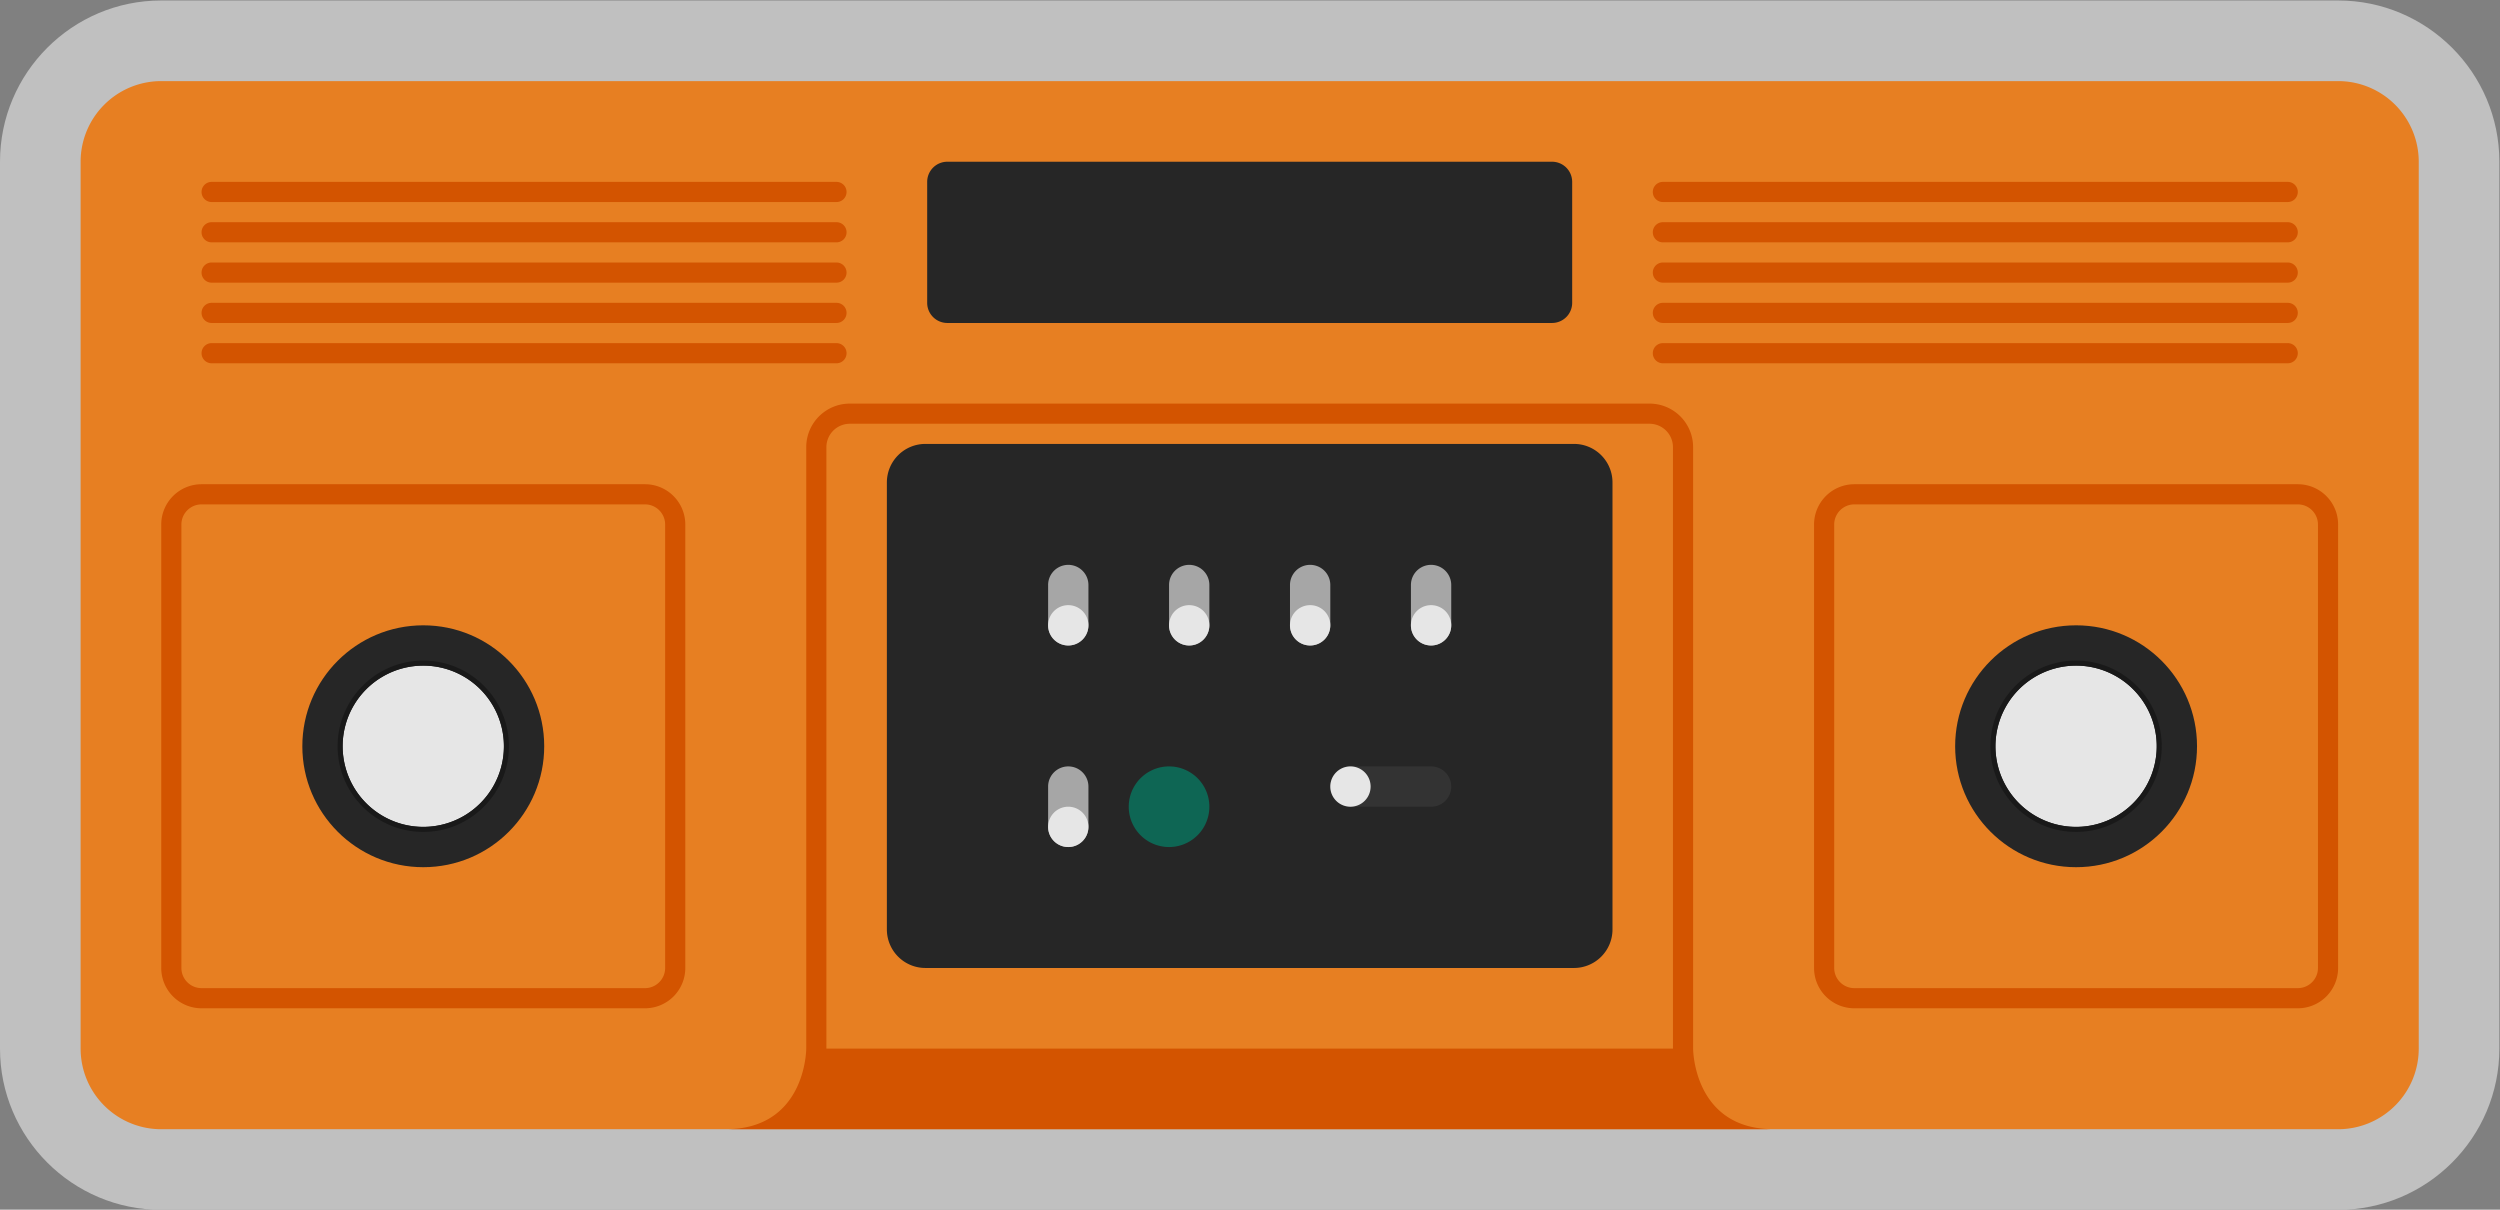 <svg xmlns="http://www.w3.org/2000/svg" xml:space="preserve" width="330.667" height="160"><rect width="100%" height="100%" fill="#808080" stroke="none"/><defs><clipPath id="a" clipPathUnits="userSpaceOnUse"><path d="M0 256h256V0H0Z"/></clipPath><clipPath id="b" clipPathUnits="userSpaceOnUse"><path d="M4 188h248V68H4Z"/></clipPath></defs><g clip-path="url(#a)" transform="matrix(1.333 0 0 -1.333 -5.333 250.667)"><g clip-path="url(#b)" style="opacity:.5"><path d="M0 0h-216c-8.822 0-16-7.178-16-16v-88c0-8.822 7.178-16 16-16H0c8.822 0 16 7.178 16 16v88C16-7.178 8.822 0 0 0" style="fill:#fff;fill-opacity:1;fill-rule:nonzero;stroke:none" transform="translate(236 188)"/></g><path d="M0 0h-216a8 8 0 0 0-8 8v88a8 8 0 0 0 8 8H0a8 8 0 0 0 8-8V8a8 8 0 0 0-8-8" style="fill:#e77f22;fill-opacity:1;fill-rule:nonzero;stroke:none" transform="translate(236 76)"/><path d="M0 0h-62a1 1 0 0 1 0-2H0a1 1 0 0 1 0 2" style="fill:#d35400;fill-opacity:1;fill-rule:nonzero;stroke:none" transform="translate(87 154)"/><path d="M0 0h-62a1 1 0 0 1 0-2H0a1 1 0 0 1 0 2" style="fill:#d35400;fill-opacity:1;fill-rule:nonzero;stroke:none" transform="translate(87 158)"/><path d="M0 0h-62a1 1 0 0 1 0-2H0a1 1 0 0 1 0 2" style="fill:#d35400;fill-opacity:1;fill-rule:nonzero;stroke:none" transform="translate(87 162)"/><path d="M0 0h-62a1 1 0 0 1 0-2H0a1 1 0 0 1 0 2" style="fill:#d35400;fill-opacity:1;fill-rule:nonzero;stroke:none" transform="translate(87 166)"/><path d="M0 0h-62a1 1 0 0 1 0-2H0a1 1 0 0 1 0 2" style="fill:#d35400;fill-opacity:1;fill-rule:nonzero;stroke:none" transform="translate(87 170)"/><path d="M0 0h-62a1 1 0 1 1 0-2H0a1 1 0 1 1 0 2" style="fill:#d35400;fill-opacity:1;fill-rule:nonzero;stroke:none" transform="translate(231 154)"/><path d="M0 0h-62a1 1 0 1 1 0-2H0a1 1 0 1 1 0 2" style="fill:#d35400;fill-opacity:1;fill-rule:nonzero;stroke:none" transform="translate(231 158)"/><path d="M0 0h-62a1 1 0 1 1 0-2H0a1 1 0 1 1 0 2" style="fill:#d35400;fill-opacity:1;fill-rule:nonzero;stroke:none" transform="translate(231 162)"/><path d="M0 0h-62a1 1 0 1 1 0-2H0a1 1 0 1 1 0 2" style="fill:#d35400;fill-opacity:1;fill-rule:nonzero;stroke:none" transform="translate(231 166)"/><path d="M0 0h-62a1 1 0 1 1 0-2H0a1 1 0 1 1 0 2" style="fill:#d35400;fill-opacity:1;fill-rule:nonzero;stroke:none" transform="translate(231 170)"/><path d="M0 0h-60a2 2 0 0 0-2 2v12a2 2 0 0 0 2 2H0a2 2 0 0 0 2-2V2a2 2 0 0 0-2-2" style="fill:#262626;fill-opacity:1;fill-rule:nonzero;stroke:none" transform="translate(158 156)"/><path d="M0 0h-64.352a3.825 3.825 0 0 0-3.824 3.824v44.352A3.825 3.825 0 0 0-64.352 52H0a3.824 3.824 0 0 0 3.824-3.824V3.824A3.824 3.824 0 0 0 0 0" style="fill:#262626;fill-opacity:1;fill-rule:nonzero;stroke:none" transform="translate(160.176 92)"/><path d="M0 0c0-6.627 5.373-12 12-12S24-6.627 24 0s-5.373 12-12 12S0 6.627 0 0" style="fill:#262626;fill-opacity:1;fill-rule:nonzero;stroke:none" transform="translate(34 114)"/><path d="M0 0a8 8 0 1 0-16 0A8 8 0 0 0 0 0" style="fill:#e6e6e6;fill-opacity:1;fill-rule:nonzero;stroke:none" transform="translate(54 114)"/><path d="M0 0c-4.687 0-8.5-3.813-8.5-8.5S-4.687-17 0-17s8.5 3.813 8.5 8.5S4.687 0 0 0m0-.5a8 8 0 1 0 0-16 8 8 0 0 0 0 16" style="fill:#191919;fill-opacity:1;fill-rule:nonzero;stroke:none" transform="translate(46 122.5)"/><path d="M0 0a2 2 0 0 0-2 2v4a2 2 0 0 0 4 0V2a2 2 0 0 0-2-2" style="fill:#a6a6a6;fill-opacity:1;fill-rule:nonzero;stroke:none" transform="translate(110 124)"/><path d="M0 0a2 2 0 0 0-2 2v4a2 2 0 0 0 4 0V2a2 2 0 0 0-2-2" style="fill:#a6a6a6;fill-opacity:1;fill-rule:nonzero;stroke:none" transform="translate(110 104)"/><path d="M0 0a2 2 0 1 0-4.001.001A2 2 0 0 0 0 0" style="fill:#e6e6e6;fill-opacity:1;fill-rule:nonzero;stroke:none" transform="translate(112 106)"/><path d="M0 0a2 2 0 0 0 2 2h8a2 2 0 0 0 0-4H2a2 2 0 0 0-2 2" style="fill:#333;fill-opacity:1;fill-rule:nonzero;stroke:none" transform="translate(136 110)"/><path d="M0 0a2 2 0 1 0-4.001.001A2 2 0 0 0 0 0" style="fill:#e6e6e6;fill-opacity:1;fill-rule:nonzero;stroke:none" transform="translate(140 110)"/><path d="M0 0a2 2 0 0 0-2 2v4a2 2 0 0 0 4 0V2a2 2 0 0 0-2-2" style="fill:#a6a6a6;fill-opacity:1;fill-rule:nonzero;stroke:none" transform="translate(122 124)"/><path d="M0 0a2 2 0 1 0-4.001.001A2 2 0 0 0 0 0" style="fill:#e6e6e6;fill-opacity:1;fill-rule:nonzero;stroke:none" transform="translate(124 126)"/><path d="M0 0a2 2 0 1 0-4.001.001A2 2 0 0 0 0 0" style="fill:#e6e6e6;fill-opacity:1;fill-rule:nonzero;stroke:none" transform="translate(112 126)"/><path d="M0 0a2 2 0 0 0-2 2v4a2 2 0 0 0 4 0V2a2 2 0 0 0-2-2" style="fill:#a6a6a6;fill-opacity:1;fill-rule:nonzero;stroke:none" transform="translate(134 124)"/><path d="M0 0a2 2 0 1 0-4.001.001A2 2 0 0 0 0 0" style="fill:#e6e6e6;fill-opacity:1;fill-rule:nonzero;stroke:none" transform="translate(136 126)"/><path d="M0 0a2 2 0 0 0-2 2v4a2 2 0 0 0 4 0V2a2 2 0 0 0-2-2" style="fill:#a6a6a6;fill-opacity:1;fill-rule:nonzero;stroke:none" transform="translate(146 124)"/><path d="M0 0a2 2 0 1 0-4.001.001A2 2 0 0 0 0 0" style="fill:#e6e6e6;fill-opacity:1;fill-rule:nonzero;stroke:none" transform="translate(148 126)"/><path d="M0 0a4 4 0 1 0-8 0 4 4 0 0 0 8 0" style="fill:#0e6654;fill-opacity:1;fill-rule:nonzero;stroke:none" transform="translate(124 108)"/><path d="M0 0h-44a4 4 0 0 1-4-4v-44a4 4 0 0 1 4-4H0a4 4 0 0 1 4 4v44a4 4 0 0 1-4 4m0-2c1.103 0 2-.897 2-2v-44c0-1.103-.897-2-2-2h-44c-1.103 0-2 .897-2 2v44c0 1.103.897 2 2 2z" style="fill:#d35400;fill-opacity:1;fill-rule:nonzero;stroke:none" transform="translate(68 140)"/><path d="M0 0c0-6.627 5.373-12 12-12S24-6.627 24 0s-5.373 12-12 12S0 6.627 0 0" style="fill:#262626;fill-opacity:1;fill-rule:nonzero;stroke:none" transform="translate(198 114)"/><path d="M0 0a8 8 0 1 0-16 0A8 8 0 0 0 0 0" style="fill:#e6e6e6;fill-opacity:1;fill-rule:nonzero;stroke:none" transform="translate(218 114)"/><path d="M0 0c-4.687 0-8.5-3.813-8.5-8.5S-4.687-17 0-17s8.5 3.813 8.5 8.5S4.687 0 0 0m0-.5a8 8 0 1 0 0-16 8 8 0 0 0 0 16" style="fill:#191919;fill-opacity:1;fill-rule:nonzero;stroke:none" transform="translate(210 122.5)"/><path d="M0 0h-44a4 4 0 0 1-4-4v-44a4 4 0 0 1 4-4H0a4 4 0 0 1 4 4v44a4 4 0 0 1-4 4m0-2c1.103 0 2-.897 2-2v-44c0-1.103-.897-2-2-2h-44c-1.103 0-2 .897-2 2v44c0 1.103.897 2 2 2z" style="fill:#d35400;fill-opacity:1;fill-rule:nonzero;stroke:none" transform="translate(232 140)"/><path d="M0 0a2.327 2.327 0 0 0 2.324 2.324h79.352A2.327 2.327 0 0 0 84 0v-59.676H0Zm86-59.676V0a4.325 4.325 0 0 1-4.324 4.324H2.324A4.324 4.324 0 0 1-2 0v-59.676s0-8-8-8H94c-8 0-8 8-8 8" style="fill:#d35400;fill-opacity:1;fill-rule:nonzero;stroke:none" transform="translate(86 143.676)"/></g></svg>